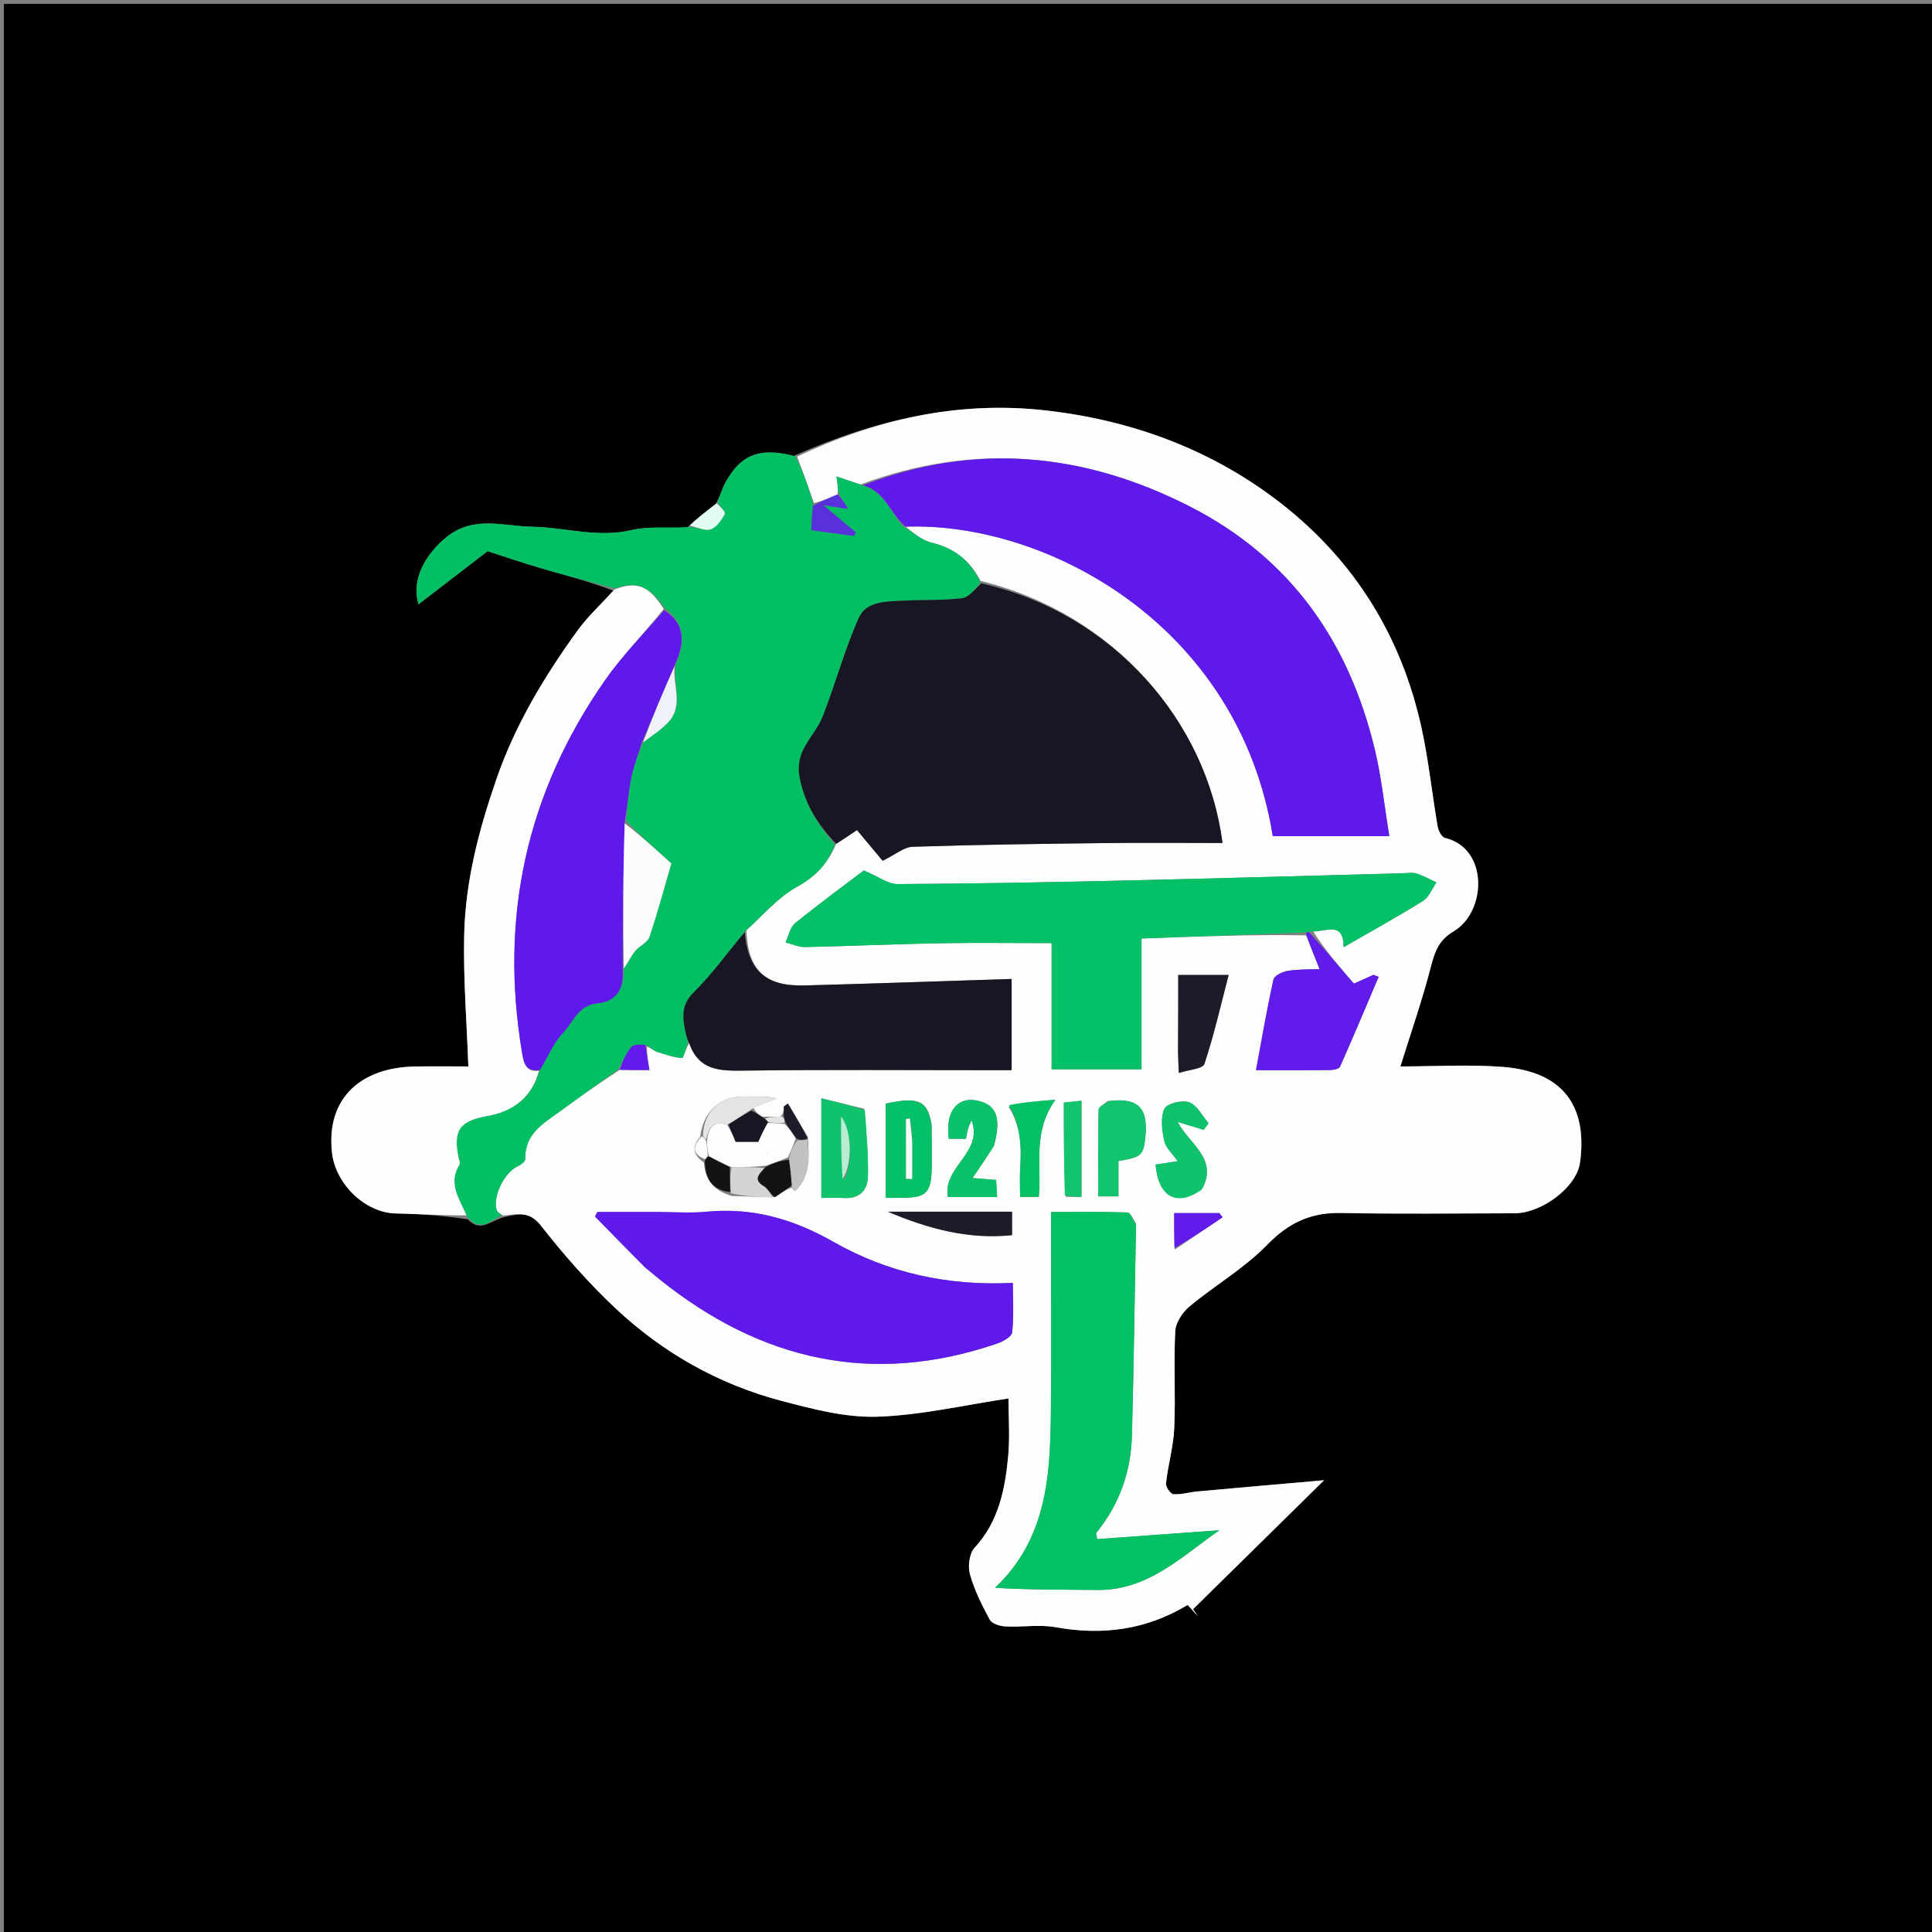 <svg version="1.1" id="Layer_1" xmlns="http://www.w3.org/2000/svg" xmlns:xlink="http://www.w3.org/1999/xlink" x="0px" y="0px"
	 width="100%" viewBox="0 0 500 500" enable-background="new 0 0 500 500" xml:space="preserve">
<rect x="0" y="0" width="500" height="500" fill="#808080" stroke="none"/>
<path fill="#000000" opacity="1" stroke="none" 
	d="
M344,501 
	C229.333,501 115.167,501 1,501 
	C1,334.333 1,167.667 1,1 
	C167.667,1 334.333,1 501,1 
	C501,167.667 501,334.333 501,501 
	C448.833,501 396.667,501 344,501 
M177.772,136.572 
	C172.952,136.729 167.955,136.13 163.349,137.205 
	C154.602,139.245 146.247,136.476 137.714,136.325 
	C130.262,136.194 122.596,133.331 115.603,138.967 
	C110.055,143.438 106.347,150.089 108.318,156.385 
	C114.453,151.667 120.174,147.268 126.177,142.651 
	C130.254,143.956 135.291,145.682 140.397,147.171 
	C146.607,148.983 152.876,150.595 158.782,152.878 
	C155.635,156.319 152.119,159.495 149.41,163.252 
	C140.858,175.113 133.393,187.456 128.512,201.523 
	C123.916,214.766 120.439,228.072 120.129,241.992 
	C119.879,253.215 120.796,264.464 121.206,275.997 
	C116.808,275.997 112.001,275.914 107.198,276.013 
	C94.037,276.287 84.32,283.657 85.918,298.309 
	C86.791,306.308 94.399,313.869 102.413,314.037 
	C108.499,314.164 114.58,314.6 121.086,315.56 
	C124.355,319.154 127.059,315.748 130.776,314.92 
	C134.191,314.188 137.017,313.397 139.977,317.175 
	C145.896,324.731 152.301,332.03 159.294,338.596 
	C171.547,350.102 185.984,358.27 202.282,362.553 
	C210.35,364.673 218.791,366.903 226.986,366.643 
	C238.319,366.282 249.579,363.619 260.995,361.923 
	C260.995,366.681 261.395,371.878 260.905,376.99 
	C260.086,385.524 258.44,393.811 252.221,400.556 
	C250.865,402.028 250.439,405.342 251.017,407.406 
	C252.167,411.51 254.118,415.441 256.173,419.206 
	C256.737,420.238 258.822,420.853 260.246,420.925 
	C264.567,421.144 269.022,420.365 273.216,421.124 
	C285.391,423.329 296.74,421.769 307.365,415.356 
	C308.202,416.282 309.089,417.262 309.976,418.241 
	C309.574,417.642 309.173,417.043 308.772,416.444 
	C319.874,405.519 330.976,394.595 342.674,383.084 
	C331.688,384.051 320.772,384.995 309.861,385.987 
	C307.785,386.175 305.704,386.841 303.669,386.693 
	C302.928,386.639 301.649,384.778 301.752,383.871 
	C302.303,379.068 303.685,374.327 303.897,369.525 
	C304.265,361.21 303.728,352.854 304.149,344.544 
	C304.261,342.321 306.001,339.638 307.802,338.14 
	C314.404,332.648 322.03,328.232 327.961,322.137 
	C333.482,316.463 339.191,313.77 346.979,313.92 
	C361.97,314.21 376.971,314.023 391.968,313.997 
	C398.927,313.985 408.022,307.302 408.903,300.883 
	C410.912,286.247 404.465,277.299 388.903,276.117 
	C380.043,275.444 371.091,275.995 362.422,275.995 
	C365.208,267.037 368.153,258.604 370.367,249.983 
	C371.366,246.096 372.424,243.286 376.226,241.008 
	C384.797,235.871 385.23,219.523 373.954,216.851 
	C373.122,216.654 372.253,215.018 372.068,213.937 
	C370.621,205.489 369.74,196.927 367.927,188.564 
	C362.821,165.008 350.795,145.417 331.897,130.558 
	C313.83,116.353 292.719,108.619 270.037,106.156 
	C247.763,103.737 226.491,108.599 205.431,117.997 
	C195.714,115.421 191.358,118.465 187.803,124.747 
	C186.876,126.385 186.404,128.281 185.21,130.45 
	C182.859,132.247 180.507,134.044 177.772,136.572 
z"/>
<path fill="#FCFDFD" opacity="1" stroke="none" 
	d="
M206.289,118.173 
	C226.491,108.599 247.763,103.737 270.037,106.156 
	C292.719,108.619 313.83,116.353 331.897,130.558 
	C350.795,145.417 362.821,165.008 367.927,188.564 
	C369.74,196.927 370.621,205.489 372.068,213.937 
	C372.253,215.018 373.122,216.654 373.954,216.851 
	C385.23,219.523 384.797,235.871 376.226,241.008 
	C372.424,243.286 371.366,246.096 370.367,249.983 
	C368.153,258.604 365.208,267.037 362.422,275.995 
	C371.091,275.995 380.043,275.444 388.903,276.117 
	C404.465,277.299 410.912,286.247 408.903,300.883 
	C408.022,307.302 398.927,313.985 391.968,313.997 
	C376.971,314.023 361.97,314.21 346.979,313.92 
	C339.191,313.77 333.482,316.463 327.961,322.137 
	C322.03,328.232 314.404,332.648 307.802,338.14 
	C306.001,339.638 304.261,342.321 304.149,344.544 
	C303.728,352.854 304.265,361.21 303.897,369.525 
	C303.685,374.327 302.303,379.068 301.752,383.871 
	C301.649,384.778 302.928,386.639 303.669,386.693 
	C305.704,386.841 307.785,386.175 309.861,385.987 
	C320.772,384.995 331.688,384.051 342.674,383.084 
	C330.976,394.595 319.874,405.519 308.772,416.444 
	C309.173,417.043 309.574,417.642 309.976,418.241 
	C309.089,417.262 308.202,416.282 307.365,415.356 
	C296.74,421.769 285.391,423.329 273.216,421.124 
	C269.022,420.365 264.567,421.144 260.246,420.925 
	C258.822,420.853 256.737,420.238 256.173,419.206 
	C254.118,415.441 252.167,411.51 251.017,407.406 
	C250.439,405.342 250.865,402.028 252.221,400.556 
	C258.44,393.811 260.086,385.524 260.905,376.99 
	C261.395,371.878 260.995,366.681 260.995,361.923 
	C249.579,363.619 238.319,366.282 226.986,366.643 
	C218.791,366.903 210.35,364.673 202.282,362.553 
	C185.984,358.27 171.547,350.102 159.294,338.596 
	C152.301,332.03 145.896,324.731 139.977,317.175 
	C137.017,313.397 134.191,314.188 130.182,314.593 
	C129.231,313.923 128.677,313.641 128.546,313.225 
	C127.425,309.681 130.553,303.362 133.995,301.826 
	C134.794,301.469 135.959,300.571 135.942,299.95 
	C135.755,293.228 140.924,290.571 145.306,287.345 
	C150.146,283.782 155.061,280.32 160.39,276.878 
	C163.233,276.941 165.629,276.941 168.069,276.941 
	C167.671,274.519 167.362,272.64 167.452,270.817 
	C168.58,271.328 169.253,271.95 170.046,272.207 
	C172.166,272.894 174.32,273.646 176.503,273.814 
	C176.901,273.845 177.503,271.241 178.351,269.972 
	C180.878,277.053 186.21,277.154 192.321,277.074 
	C213.766,276.79 235.216,276.964 256.663,276.964 
	C258.429,276.964 260.194,276.964 261.806,276.964 
	C261.806,268.784 261.806,261.225 261.806,253.355 
	C243.687,253.932 225.935,254.56 208.179,255.037 
	C198.041,255.309 193.573,251.075 193.167,240.734 
	C197.6,236.725 201.396,232.193 206.223,229.532 
	C211.075,226.858 214.23,223.524 216.399,218.381 
	C218.247,217.206 219.744,216.203 221.797,214.829 
	C224.301,217.83 226.692,220.697 228.422,222.772 
	C231.635,221.215 233.893,219.217 236.214,219.14 
	C252.814,218.595 269.426,218.382 286.035,218.185 
	C296.095,218.066 306.157,218.163 316.381,218.163 
	C312.335,186.863 288.38,158.805 253.765,150.333 
	C250.938,144.851 246.807,141.807 241.042,140.424 
	C238.478,139.809 236.261,137.754 234.345,136.307 
	C270.374,134.949 320.526,161.302 329.4,216.4 
	C339.186,216.4 348.918,216.4 359.551,216.4 
	C358.266,208.514 357.53,201.239 355.853,194.188 
	C349.193,166.198 334.076,144.444 308.025,131.128 
	C280.56,117.089 252.284,114.407 222.722,125.378 
	C220.379,124.634 218.43,123.971 216.482,123.307 
	C216.696,124.818 216.91,126.328 216.753,127.955 
	C214.452,128.918 212.522,129.765 210.631,130.184 
	C209.21,125.895 207.75,122.034 206.289,118.173 
M202.003,288.965 
	C200.616,289.003 199.229,289.041 197.253,289 
	C196.426,288.488 195.6,287.976 194.995,286.673 
	C196.978,285.874 198.961,285.075 200.944,284.277 
	C198.279,283.53 195.659,283.977 193.079,283.807 
	C186.695,283.386 181.997,287.555 181.21,294.165 
	C179.344,296.498 178.916,298.592 182.163,300.836 
	C182.447,305.193 184.477,308.071 189.386,309.508 
	C192.958,309.651 196.53,309.794 200.778,309.742 
	C202.164,308.755 203.549,307.767 204.977,307.339 
	C205.138,307.621 205.278,307.92 205.475,308.174 
	C205.523,308.236 205.818,308.21 205.901,308.126 
	C209.643,304.37 209.465,299.701 209.069,294.211 
	C207.348,291.336 205.626,288.462 203.904,285.587 
	C203.547,285.855 203.19,286.123 202.832,286.392 
	C202.832,287.253 202.832,288.114 202.003,288.965 
M339.844,241.035 
	C343.072,241.18 347.753,238.233 347.721,245.135 
	C354.775,241.07 361.621,237.306 368.24,233.178 
	C369.804,232.203 370.605,230.004 371.758,228.368 
	C370.029,227.579 368.351,226.63 366.553,226.063 
	C365.492,225.729 364.239,225.973 363.073,226.003 
	C339.109,226.631 315.146,227.33 291.18,227.878 
	C271.555,228.326 251.926,228.709 232.297,228.799 
	C229.825,228.811 227.344,226.861 223.562,225.271 
	C218.659,228.994 212.09,233.803 205.774,238.925 
	C204.466,239.985 204.099,242.206 203.299,243.891 
	C204.992,244.315 206.693,245.135 208.376,245.099 
	C219.86,244.859 231.338,244.323 242.823,244.113 
	C252.41,243.938 262.002,244.077 272.159,244.077 
	C272.159,255.007 272.159,265.901 272.159,276.739 
	C280.001,276.739 287.273,276.739 295.423,276.739 
	C295.423,265.461 295.423,254.395 295.423,242.883 
	C310.195,242.341 324.108,241.83 337.993,242.072 
	C339.102,244.831 340.211,247.589 341.498,250.794 
	C339.034,250.904 336.094,250.812 333.239,251.26 
	C331.883,251.473 329.787,252.516 329.564,253.524 
	C327.862,261.192 326.54,268.944 325.044,276.966 
	C331.604,276.966 337.908,277 344.211,276.928 
	C345.104,276.918 346.543,276.636 346.797,276.065 
	C350.227,268.354 353.492,260.57 356.797,252.804 
	C356.356,252.63 355.915,252.456 355.473,252.283 
	C353.851,253.008 352.228,253.734 350.384,254.558 
	C346.483,250.01 342.712,245.613 339.844,241.035 
M167.26,328.248 
	C168.414,329.202 169.557,330.17 170.724,331.108 
	C196.881,352.128 225.801,358.738 258.033,347.72 
	C259.547,347.202 261.816,345.944 261.94,344.831 
	C262.405,340.649 262.127,336.384 262.127,332.009 
	C245.167,332.87 229.656,329.327 215.828,321.463 
	C205.239,315.441 194.778,312.454 182.824,313.589 
	C178.537,313.996 174.178,313.654 169.851,313.654 
	C164.771,313.654 159.691,313.654 154.611,313.654 
	C154.401,314.046 154.19,314.438 153.979,314.83 
	C158.214,319.165 162.45,323.5 167.26,328.248 
M293.999,316.621 
	C293.269,315.633 292.569,313.815 291.805,313.788 
	C285.364,313.559 278.912,313.657 272,313.657 
	C272,315.739 272,317.367 272,318.994 
	C272,334.655 272.135,350.316 271.963,365.975 
	C271.783,382.243 270.795,398.344 257.516,410.927 
	C266.481,411.462 275.216,411.383 283.949,411.481 
	C296.994,411.627 305.504,403.073 315.564,396.027 
	C304.445,396.833 294.207,397.575 283.969,398.318 
	C283.859,397.815 283.748,397.311 283.638,396.808 
	C289.679,389.432 292.687,380.902 292.94,371.53 
	C293.425,353.559 293.661,335.581 293.999,316.621 
M223.627,286.935 
	C220.026,286.057 216.424,285.18 212.568,284.24 
	C212.568,293.704 212.568,301.744 212.568,310.021 
	C214.747,310.021 216.572,309.931 218.385,310.04 
	C222.352,310.277 224.536,308.11 224.619,304.515 
	C224.748,298.911 224.256,293.294 223.627,286.935 
M241.09,290.903 
	C240.071,284.812 237.67,283.753 229.25,285.623 
	C229.25,293.703 229.25,301.759 229.25,310.001 
	C230.741,310.001 231.894,310.001 233.046,310.001 
	C239.841,310.005 241.066,308.782 241.133,301.797 
	C241.165,298.472 241.116,295.146 241.09,290.903 
M304.844,272.367 
	C304.909,273.811 304.973,275.255 305.081,277.682 
	C307.677,276.832 311.27,276.623 311.691,275.357 
	C314.166,267.929 315.9,260.254 317.972,252.326 
	C313.107,252.326 309.38,252.326 304.926,252.326 
	C304.926,258.898 304.926,265.147 304.844,272.367 
M311.21,307.489 
	C315.362,299.729 307.439,295.816 304.814,290.358 
	C307.45,291.165 309.481,291.787 311.511,292.408 
	C311.937,291.836 312.362,291.263 312.788,290.691 
	C311.142,288.793 309.816,286.015 307.753,285.263 
	C305.943,284.604 301.946,285.61 301.336,286.967 
	C300.289,289.3 300.74,292.56 301.312,295.273 
	C301.684,297.034 303.387,298.513 304.767,300.516 
	C302.156,300.917 300.596,301.156 299.061,301.391 
	C299.767,309.808 304.573,312.476 311.21,307.489 
M257.306,296.36 
	C259.008,289.945 258.102,286.58 254.309,285.232 
	C248.298,283.096 244.503,287.105 245.552,294.722 
	C246.962,294.722 248.401,294.722 250.001,294.722 
	C250.164,293.875 250.258,293.064 250.487,292.293 
	C250.729,291.479 251.101,290.704 251.416,289.911 
	C254.651,298.238 243.885,301.928 245.306,309.797 
	C249.536,309.797 253.631,309.797 258.066,309.797 
	C257.966,308.173 257.88,306.786 257.793,305.362 
	C255.709,305.194 253.991,305.055 251.696,304.87 
	C253.696,301.941 255.349,299.519 257.306,296.36 
M286.639,284.948 
	C285.828,285.698 284.332,286.432 284.313,287.201 
	C284.136,294.618 284.207,302.041 284.207,309.627 
	C286.119,309.627 287.613,309.627 289.453,309.627 
	C289.453,306.293 289.453,303.355 289.453,300.483 
	C295.013,299.533 295.812,299.101 296.321,295.186 
	C297.356,287.216 295.109,283.925 286.639,284.948 
M249.481,313.591 
	C246.158,313.591 242.836,313.591 239.514,313.591 
	C236.271,313.591 233.029,313.591 229.786,313.591 
	C240.111,317.945 250.529,320.842 261.915,319.655 
	C261.915,317.576 261.915,315.821 261.915,313.591 
	C258.031,313.591 254.25,313.591 249.481,313.591 
M261.04,286.46 
	C264.128,291.298 264.403,296.65 264.03,302.163 
	C263.864,304.614 264.002,307.084 264.002,309.766 
	C265.794,309.766 267.185,309.766 268.835,309.766 
	C269.642,301.492 267.116,292.98 273.154,284.615 
	C267.987,285.026 264.576,285.296 261.04,286.46 
M275.83,309.746 
	C277.212,309.746 278.594,309.746 279.888,309.746 
	C279.888,301.26 279.888,293.231 279.888,284.864 
	C278.185,285.044 276.816,285.189 275.318,285.348 
	C275.318,293.487 275.318,301.234 275.83,309.746 
M304.025,323.392 
	C308.156,320.605 312.286,317.818 316.417,315.031 
	C316.132,314.669 315.846,314.307 315.56,313.945 
	C311.808,313.945 308.056,313.945 303.868,313.945 
	C303.868,317.023 303.868,319.809 304.025,323.392 
z"/>
<path fill="#02BF64" opacity="1" stroke="none" 
	d="
M216.049,218.553 
	C214.23,223.524 211.075,226.858 206.223,229.532 
	C201.396,232.193 197.6,236.725 192.914,240.95 
	C188.205,246.621 184.277,252.128 179.539,256.815 
	C176.387,259.934 176.593,262.997 177.294,266.571 
	C177.509,267.67 177.77,268.76 178.01,269.854 
	C177.503,271.241 176.901,273.845 176.503,273.814 
	C174.32,273.646 172.166,272.894 170.046,272.207 
	C169.253,271.95 168.58,271.328 167.406,270.469 
	C165.738,270.336 164.028,270.197 163.394,270.956 
	C161.962,272.674 161.06,274.834 159.943,276.815 
	C155.061,280.32 150.146,283.782 145.306,287.345 
	C140.924,290.571 135.755,293.228 135.942,299.95 
	C135.959,300.571 134.794,301.469 133.995,301.826 
	C130.553,303.362 127.425,309.681 128.546,313.225 
	C128.677,313.641 129.231,313.923 129.776,314.555 
	C127.059,315.748 124.355,319.154 120.939,314.867 
	C118.813,310.132 115.921,306.244 118.898,301.428 
	C119.156,301.011 118.791,300.184 118.663,299.558 
	C117.218,292.496 119.004,290.082 126.084,288.831 
	C132.819,287.642 137.637,284.021 139.724,276.905 
	C141.814,273.554 143.202,269.98 145.645,267.408 
	C148.31,264.603 149.582,260.152 154.597,259.674 
	C159.63,259.194 161.576,255.762 161.426,250.686 
	C162.576,249.048 163.275,247.471 164.326,246.183 
	C165.441,244.817 167.582,243.955 168.076,242.474 
	C170.371,235.594 172.251,228.575 173.738,223.465 
	C168.725,218.925 165.371,215.887 162.023,212.406 
	C162.443,208.472 162.64,204.938 163.334,201.504 
	C163.967,198.375 165.14,195.356 166.406,192.146 
	C168.841,190.301 171.184,188.82 172.999,186.852 
	C177.001,182.514 174.03,177.105 174.93,171.867 
	C177.315,166.217 177.355,161.419 172.049,157.385 
	C167.896,151.493 164.736,150.317 159.12,152.293 
	C152.876,150.595 146.607,148.983 140.397,147.171 
	C135.291,145.682 130.254,143.956 126.177,142.651 
	C120.174,147.268 114.453,151.667 108.318,156.385 
	C106.347,150.089 110.055,143.438 115.603,138.967 
	C122.596,133.331 130.262,136.194 137.714,136.325 
	C146.247,136.476 154.602,139.245 163.349,137.205 
	C167.955,136.13 172.952,136.729 178.324,136.378 
	C180.6,136.508 182.569,137.498 183.981,136.977 
	C185.499,136.417 186.758,134.576 187.572,133.005 
	C187.843,132.483 186.389,131.066 185.723,130.059 
	C186.404,128.281 186.876,126.385 187.803,124.747 
	C191.358,118.465 195.714,115.421 205.86,118.085 
	C207.75,122.034 209.21,125.895 210.45,130.471 
	C210.142,133.122 210.053,135.059 209.954,137.211 
	C213.937,137.748 217.495,138.228 221.054,138.708 
	C221.193,138.393 221.333,138.079 221.473,137.765 
	C219.037,135.721 216.601,133.678 213.088,130.731 
	C216.037,131.192 217.479,131.417 219.53,131.737 
	C218.481,130.038 217.803,128.938 217.124,127.839 
	C216.91,126.328 216.696,124.818 216.482,123.307 
	C218.43,123.971 220.379,124.634 223.004,125.52 
	C229.179,127.263 230.392,132.905 233.886,136.353 
	C236.261,137.754 238.478,139.809 241.042,140.424 
	C246.807,141.807 250.938,144.851 253.728,150.717 
	C252.262,152.555 250.723,154.601 248.96,154.817 
	C244.009,155.423 238.961,155.186 233.96,155.452 
	C229.578,155.684 224.238,155.442 222.251,159.913 
	C218.6,168.128 216.24,176.906 212.965,185.302 
	C211.707,188.526 209.153,191.227 207.701,194.4 
	C206.858,196.242 206.511,198.635 206.842,200.631 
	C207.986,207.529 211.48,213.347 216.049,218.553 
z"/>
<path fill="#FDFEFE" opacity="1" stroke="none" 
	d="
M158.951,152.585 
	C164.736,150.317 167.896,151.493 171.767,157.603 
	C166.559,164.09 161.02,169.686 156.577,176.049 
	C136.223,205.197 129.217,237.448 135.118,272.505 
	C135.542,275.025 136.005,277.5 139.487,277.124 
	C137.637,284.021 132.819,287.642 126.084,288.831 
	C119.004,290.082 117.218,292.496 118.663,299.558 
	C118.791,300.184 119.156,301.011 118.898,301.428 
	C115.921,306.244 118.813,310.132 120.727,314.536 
	C114.58,314.6 108.499,314.164 102.413,314.037 
	C94.399,313.869 86.791,306.308 85.918,298.309 
	C84.32,283.657 94.037,276.287 107.198,276.013 
	C112.001,275.914 116.808,275.997 121.206,275.997 
	C120.796,264.464 119.879,253.215 120.129,241.992 
	C120.439,228.072 123.916,214.766 128.512,201.523 
	C133.393,187.456 140.858,175.113 149.41,163.252 
	C152.119,159.495 155.635,156.319 158.951,152.585 
z"/>
<path fill="#E1FCF1" opacity="1" stroke="none" 
	d="
M185.466,130.254 
	C186.389,131.066 187.843,132.483 187.572,133.005 
	C186.758,134.576 185.499,136.417 183.981,136.977 
	C182.569,137.498 180.6,136.508 178.516,136.012 
	C180.507,134.044 182.859,132.247 185.466,130.254 
z"/>
<path fill="#171723" opacity="1" stroke="none" 
	d="
M216.399,218.381 
	C211.48,213.347 207.986,207.529 206.842,200.631 
	C206.511,198.635 206.858,196.242 207.701,194.4 
	C209.153,191.227 211.707,188.526 212.965,185.302 
	C216.24,176.906 218.6,168.128 222.251,159.913 
	C224.238,155.442 229.578,155.684 233.96,155.452 
	C238.961,155.186 244.009,155.423 248.96,154.817 
	C250.723,154.601 252.262,152.555 253.94,150.96 
	C288.38,158.805 312.335,186.863 316.381,218.163 
	C306.157,218.163 296.095,218.066 286.035,218.185 
	C269.426,218.382 252.814,218.595 236.214,219.14 
	C233.893,219.217 231.635,221.215 228.422,222.772 
	C226.692,220.697 224.301,217.83 221.797,214.829 
	C219.744,216.203 218.247,217.206 216.399,218.381 
z"/>
<path fill="#5F19EB" opacity="1" stroke="none" 
	d="
M234.345,136.307 
	C230.392,132.905 229.179,127.263 223.399,125.599 
	C252.284,114.407 280.56,117.089 308.025,131.128 
	C334.076,144.444 349.193,166.198 355.853,194.188 
	C357.53,201.239 358.266,208.514 359.551,216.4 
	C348.918,216.4 339.186,216.4 329.4,216.4 
	C320.526,161.302 270.374,134.949 234.345,136.307 
z"/>
<path fill="#04C066" opacity="1" stroke="none" 
	d="
M338.021,241.319 
	C324.108,241.83 310.195,242.341 295.423,242.883 
	C295.423,254.395 295.423,265.461 295.423,276.739 
	C287.273,276.739 280.001,276.739 272.159,276.739 
	C272.159,265.901 272.159,255.007 272.159,244.077 
	C262.002,244.077 252.41,243.938 242.823,244.113 
	C231.338,244.323 219.86,244.859 208.376,245.099 
	C206.693,245.135 204.992,244.315 203.299,243.891 
	C204.099,242.206 204.466,239.985 205.774,238.925 
	C212.09,233.803 218.659,228.994 223.562,225.271 
	C227.344,226.861 229.825,228.811 232.297,228.799 
	C251.926,228.709 271.555,228.326 291.18,227.878 
	C315.146,227.33 339.109,226.631 363.073,226.003 
	C364.239,225.973 365.492,225.729 366.553,226.063 
	C368.351,226.63 370.029,227.579 371.758,228.368 
	C370.605,230.004 369.804,232.203 368.24,233.178 
	C361.621,237.306 354.775,241.07 347.721,245.135 
	C347.753,238.233 343.072,241.18 339.157,241.102 
	C338.47,241.169 338.021,241.319 338.021,241.319 
z"/>
<path fill="#5F19EB" opacity="1" stroke="none" 
	d="
M166.972,328.042 
	C162.45,323.5 158.214,319.165 153.979,314.83 
	C154.19,314.438 154.401,314.046 154.611,313.654 
	C159.691,313.654 164.771,313.654 169.851,313.654 
	C174.178,313.654 178.537,313.996 182.824,313.589 
	C194.778,312.454 205.239,315.441 215.828,321.463 
	C229.656,329.327 245.167,332.87 262.127,332.009 
	C262.127,336.384 262.405,340.649 261.94,344.831 
	C261.816,345.944 259.547,347.202 258.033,347.72 
	C225.801,358.738 196.881,352.128 170.724,331.108 
	C169.557,330.17 168.414,329.202 166.972,328.042 
z"/>
<path fill="#04C065" opacity="1" stroke="none" 
	d="
M293.999,317.113 
	C293.661,335.581 293.425,353.559 292.94,371.53 
	C292.687,380.902 289.679,389.432 283.638,396.808 
	C283.748,397.311 283.859,397.815 283.969,398.318 
	C294.207,397.575 304.445,396.833 315.564,396.027 
	C305.504,403.073 296.994,411.627 283.949,411.481 
	C275.216,411.383 266.481,411.462 257.516,410.927 
	C270.795,398.344 271.783,382.243 271.963,365.975 
	C272.135,350.316 272,334.655 272,318.994 
	C272,317.367 272,315.739 272,313.657 
	C278.912,313.657 285.364,313.559 291.805,313.788 
	C292.569,313.815 293.269,315.633 293.999,317.113 
z"/>
<path fill="#171723" opacity="1" stroke="none" 
	d="
M178.351,269.972 
	C177.77,268.76 177.509,267.67 177.294,266.571 
	C176.593,262.997 176.387,259.934 179.539,256.815 
	C184.277,252.128 188.205,246.621 192.729,241.247 
	C193.573,251.075 198.041,255.309 208.179,255.037 
	C225.935,254.56 243.687,253.932 261.806,253.355 
	C261.806,261.225 261.806,268.784 261.806,276.964 
	C260.194,276.964 258.429,276.964 256.663,276.964 
	C235.216,276.964 213.766,276.79 192.321,277.074 
	C186.21,277.154 180.878,277.053 178.351,269.972 
z"/>
<path fill="#611CEB" opacity="1" stroke="none" 
	d="
M338.007,241.695 
	C338.021,241.319 338.47,241.169 338.705,241.192 
	C342.712,245.613 346.483,250.01 350.384,254.558 
	C352.228,253.734 353.851,253.008 355.473,252.283 
	C355.915,252.456 356.356,252.63 356.797,252.804 
	C353.492,260.57 350.227,268.354 346.797,276.065 
	C346.543,276.636 345.104,276.918 344.211,276.928 
	C337.908,277 331.604,276.966 325.044,276.966 
	C326.54,268.944 327.862,261.192 329.564,253.524 
	C329.787,252.516 331.883,251.473 333.239,251.26 
	C336.094,250.812 339.034,250.904 341.498,250.794 
	C340.211,247.589 339.102,244.831 338.007,241.695 
z"/>
<path fill="#0FC36C" opacity="1" stroke="none" 
	d="
M223.828,287.309 
	C224.256,293.294 224.748,298.911 224.619,304.515 
	C224.536,308.11 222.352,310.277 218.385,310.04 
	C216.572,309.931 214.747,310.021 212.568,310.021 
	C212.568,301.744 212.568,293.704 212.568,284.24 
	C216.424,285.18 220.026,286.057 223.828,287.309 
M218.481,305.276 
	C220.667,301.432 220.468,292.31 217.663,288.965 
	C217.663,294.631 217.663,299.751 218.481,305.276 
z"/>
<path fill="#04C066" opacity="1" stroke="none" 
	d="
M241.097,291.362 
	C241.116,295.146 241.165,298.472 241.133,301.797 
	C241.066,308.782 239.841,310.005 233.046,310.001 
	C231.894,310.001 230.741,310.001 229.25,310.001 
	C229.25,301.759 229.25,293.703 229.25,285.623 
	C237.67,283.753 240.071,284.812 241.097,291.362 
M236.074,294.756 
	C235.875,292.99 235.675,291.224 235.476,289.458 
	C235.14,289.508 234.804,289.559 234.467,289.61 
	C234.467,294.765 234.467,299.92 234.467,305.075 
	C235.003,305.09 235.539,305.105 236.075,305.12 
	C236.075,301.972 236.075,298.824 236.074,294.756 
z"/>
<path fill="#1D1C29" opacity="1" stroke="none" 
	d="
M304.885,271.882 
	C304.926,265.147 304.926,258.898 304.926,252.326 
	C309.38,252.326 313.107,252.326 317.972,252.326 
	C315.9,260.254 314.166,267.929 311.691,275.357 
	C311.27,276.623 307.677,276.832 305.081,277.682 
	C304.973,275.255 304.909,273.811 304.885,271.882 
z"/>
<path fill="#0FC36C" opacity="1" stroke="none" 
	d="
M311.017,307.86 
	C304.573,312.476 299.767,309.808 299.061,301.391 
	C300.596,301.156 302.156,300.917 304.767,300.516 
	C303.387,298.513 301.684,297.034 301.312,295.273 
	C300.74,292.56 300.289,289.3 301.336,286.967 
	C301.946,285.61 305.943,284.604 307.753,285.263 
	C309.816,286.015 311.142,288.793 312.788,290.691 
	C312.362,291.263 311.937,291.836 311.511,292.408 
	C309.481,291.787 307.45,291.165 304.814,290.358 
	C307.439,295.816 315.362,299.729 311.017,307.86 
z"/>
<path fill="#0AC269" opacity="1" stroke="none" 
	d="
M257.154,296.729 
	C255.349,299.519 253.696,301.941 251.696,304.87 
	C253.991,305.055 255.709,305.194 257.793,305.362 
	C257.88,306.786 257.966,308.173 258.066,309.797 
	C253.631,309.797 249.536,309.797 245.306,309.797 
	C243.885,301.928 254.651,298.238 251.416,289.911 
	C251.101,290.704 250.729,291.479 250.487,292.293 
	C250.258,293.064 250.164,293.875 250.001,294.722 
	C248.401,294.722 246.962,294.722 245.552,294.722 
	C244.503,287.105 248.298,283.096 254.309,285.232 
	C258.102,286.58 259.008,289.945 257.154,296.729 
z"/>
<path fill="#13C46F" opacity="1" stroke="none" 
	d="
M287.091,284.945 
	C295.109,283.925 297.356,287.216 296.321,295.186 
	C295.812,299.101 295.013,299.533 289.453,300.483 
	C289.453,303.355 289.453,306.293 289.453,309.627 
	C287.613,309.627 286.119,309.627 284.207,309.627 
	C284.207,302.041 284.136,294.618 284.313,287.201 
	C284.332,286.432 285.828,285.698 287.091,284.945 
z"/>
<path fill="#1D1C29" opacity="1" stroke="none" 
	d="
M249.975,313.591 
	C254.25,313.591 258.031,313.591 261.915,313.591 
	C261.915,315.821 261.915,317.576 261.915,319.655 
	C250.529,320.842 240.111,317.945 229.786,313.591 
	C233.029,313.591 236.271,313.591 239.514,313.591 
	C242.836,313.591 246.158,313.591 249.975,313.591 
z"/>
<path fill="#04C065" opacity="1" stroke="none" 
	d="
M261.103,286.014 
	C264.576,285.296 267.987,285.026 273.154,284.615 
	C267.116,292.98 269.642,301.492 268.835,309.766 
	C267.185,309.766 265.794,309.766 264.002,309.766 
	C264.002,307.084 263.864,304.614 264.03,302.163 
	C264.403,296.65 264.128,291.298 261.103,286.014 
z"/>
<path fill="#13C46F" opacity="1" stroke="none" 
	d="
M275.574,309.364 
	C275.318,301.234 275.318,293.487 275.318,285.348 
	C276.816,285.189 278.185,285.044 279.888,284.864 
	C279.888,293.231 279.888,301.26 279.888,309.746 
	C278.594,309.746 277.212,309.746 275.574,309.364 
z"/>
<path fill="#5830DC" opacity="1" stroke="none" 
	d="
M216.753,127.955 
	C217.803,128.938 218.481,130.038 219.53,131.737 
	C217.479,131.417 216.037,131.192 213.088,130.731 
	C216.601,133.678 219.037,135.721 221.473,137.765 
	C221.333,138.079 221.193,138.393 221.054,138.708 
	C217.495,138.228 213.937,137.748 209.954,137.211 
	C210.053,135.059 210.142,133.122 210.411,130.898 
	C212.522,129.765 214.452,128.918 216.753,127.955 
z"/>
<path fill="#E4E4E4" opacity="1" stroke="none" 
	d="
M181.935,294.002 
	C181.997,287.555 186.695,283.386 193.079,283.807 
	C195.659,283.977 198.279,283.53 200.944,284.277 
	C198.961,285.075 196.978,285.874 194.538,287.029 
	C192.232,288.606 190.382,289.826 188.196,291.073 
	C184.262,289.929 183.35,292.111 182.768,294.89 
	C182.338,294.527 182.136,294.264 181.935,294.002 
z"/>
<path fill="#D4D4D4" opacity="1" stroke="none" 
	d="
M200.102,309.938 
	C196.53,309.794 192.958,309.651 189.176,308.821 
	C188.934,306.111 188.901,304.088 189.322,302.077 
	C192.476,302.044 195.176,302 197.85,302.302 
	C196.253,304.05 194.938,305.334 197.714,306.995 
	C198.732,307.604 199.319,308.936 200.102,309.938 
z"/>
<path fill="#611CEB" opacity="1" stroke="none" 
	d="
M303.946,322.994 
	C303.868,319.809 303.868,317.023 303.868,313.945 
	C308.056,313.945 311.808,313.945 315.56,313.945 
	C315.846,314.307 316.132,314.669 316.417,315.031 
	C312.286,317.818 308.156,320.605 303.946,322.994 
z"/>
<path fill="#171723" opacity="1" stroke="none" 
	d="
M188.533,291.047 
	C190.382,289.826 192.232,288.606 194.427,287.425 
	C195.6,287.976 196.426,288.488 197.762,289.448 
	C198.522,290.072 198.773,290.249 198.68,290.633 
	C197.619,292.463 196.901,294.085 196.253,295.551 
	C194.158,295.551 192.354,295.551 190.356,295.551 
	C189.744,294.039 189.138,292.543 188.533,291.047 
z"/>
<path fill="#131313" opacity="1" stroke="none" 
	d="
M200.44,309.84 
	C199.319,308.936 198.732,307.604 197.714,306.995 
	C194.938,305.334 196.253,304.05 198.125,302.045 
	C200.264,300.905 202.103,300.369 204.185,300.142 
	C204.597,302.56 204.766,304.67 204.935,306.78 
	C203.549,307.767 202.164,308.755 200.44,309.84 
z"/>
<path fill="#131313" opacity="1" stroke="none" 
	d="
M188.867,302.066 
	C188.901,304.088 188.934,306.111 188.966,308.5 
	C184.477,308.071 182.447,305.193 182.425,300.395 
	C182.851,299.669 183.015,299.382 183.49,299.25 
	C185.49,300.291 187.178,301.178 188.867,302.066 
z"/>
<path fill="#C2C2C2" opacity="1" stroke="none" 
	d="
M204.956,307.06 
	C204.766,304.67 204.597,302.56 204.205,299.81 
	C204.656,297.777 205.33,296.385 206.363,295.099 
	C207.466,295.123 208.21,295.039 208.954,294.956 
	C209.465,299.701 209.643,304.37 205.901,308.126 
	C205.818,308.21 205.523,308.236 205.475,308.174 
	C205.278,307.92 205.138,307.621 204.956,307.06 
z"/>
<path fill="#611CEB" opacity="1" stroke="none" 
	d="
M160.39,276.878 
	C161.06,274.834 161.962,272.674 163.394,270.956 
	C164.028,270.197 165.738,270.336 167.006,270.414 
	C167.362,272.64 167.671,274.519 168.069,276.941 
	C165.629,276.941 163.233,276.941 160.39,276.878 
z"/>
<path fill="#1D1C29" opacity="1" stroke="none" 
	d="
M209.012,294.583 
	C208.21,295.039 207.466,295.123 206.289,294.795 
	C205.04,293.194 204.223,292.005 203.304,290.51 
	C203.079,289.796 202.956,289.385 202.832,288.975 
	C202.832,288.114 202.832,287.253 202.832,286.392 
	C203.19,286.123 203.547,285.855 203.904,285.587 
	C205.626,288.462 207.348,291.336 209.012,294.583 
z"/>
<path fill="#FAFCFC" opacity="1" stroke="none" 
	d="
M183.18,299.095 
	C183.015,299.382 182.851,299.669 182.44,300.012 
	C178.916,298.592 179.344,296.498 181.572,294.084 
	C182.136,294.264 182.338,294.527 182.739,295.226 
	C183.019,296.807 183.099,297.951 183.18,299.095 
z"/>
<path fill="#E4E4E4" opacity="1" stroke="none" 
	d="
M202.418,288.97 
	C202.956,289.385 203.079,289.796 202.967,290.581 
	C201.495,290.779 200.26,290.602 199.024,290.425 
	C198.773,290.249 198.522,290.072 198.056,289.487 
	C199.229,289.041 200.616,289.003 202.418,288.97 
z"/>
<path fill="#5F1AEB" opacity="1" stroke="none" 
	d="
M139.724,276.905 
	C136.005,277.5 135.542,275.025 135.118,272.505 
	C129.217,237.448 136.223,205.197 156.577,176.049 
	C161.02,169.686 166.559,164.09 171.876,157.924 
	C177.355,161.419 177.315,166.217 174.659,172.043 
	C171.563,179.164 168.819,185.726 166.074,192.288 
	C165.14,195.356 163.967,198.375 163.334,201.504 
	C162.64,204.938 162.443,208.472 161.679,212.646 
	C161.263,225.844 161.197,238.36 161.13,250.875 
	C161.576,255.762 159.63,259.194 154.597,259.674 
	C149.582,260.152 148.31,264.603 145.645,267.408 
	C143.202,269.98 141.814,273.554 139.724,276.905 
z"/>
<path fill="#FAFCFC" opacity="1" stroke="none" 
	d="
M161.426,250.686 
	C161.197,238.36 161.263,225.844 161.673,213.089 
	C165.371,215.887 168.725,218.925 173.738,223.465 
	C172.251,228.575 170.371,235.594 168.076,242.474 
	C167.582,243.955 165.441,244.817 164.326,246.183 
	C163.275,247.471 162.576,249.048 161.426,250.686 
z"/>
<path fill="#F0F2FA" opacity="1" stroke="none" 
	d="
M166.406,192.146 
	C168.819,185.726 171.563,179.164 174.579,172.426 
	C174.03,177.105 177.001,182.514 172.999,186.852 
	C171.184,188.82 168.841,190.301 166.406,192.146 
z"/>
<path fill="#B8EDD4" opacity="1" stroke="none" 
	d="
M218.072,305.074 
	C217.663,299.751 217.663,294.631 217.663,288.965 
	C220.468,292.31 220.667,301.432 218.072,305.074 
z"/>
<path fill="#FAFCFC" opacity="1" stroke="none" 
	d="
M236.074,295.216 
	C236.075,298.824 236.075,301.972 236.075,305.12 
	C235.539,305.105 235.003,305.09 234.467,305.075 
	C234.467,299.92 234.467,294.765 234.467,289.61 
	C234.804,289.559 235.14,289.508 235.476,289.458 
	C235.675,291.224 235.875,292.99 236.074,295.216 
z"/>
<path fill="#FCFDFD" opacity="1" stroke="none" 
	d="
M198.68,290.633 
	C200.26,290.602 201.495,290.779 203.068,290.885 
	C204.223,292.005 205.04,293.194 205.93,294.687 
	C205.33,296.385 204.656,297.777 203.962,299.502 
	C202.103,300.369 200.264,300.905 198.151,301.698 
	C195.176,302 192.476,302.044 189.322,302.077 
	C187.178,301.178 185.49,300.291 183.49,299.25 
	C183.099,297.951 183.019,296.807 182.968,295.327 
	C183.35,292.111 184.262,289.929 188.196,291.073 
	C189.138,292.543 189.744,294.039 190.356,295.551 
	C192.354,295.551 194.158,295.551 196.253,295.551 
	C196.901,294.085 197.619,292.463 198.68,290.633 
M198.506,298.358 
	C198.506,298.358 198.371,298.615 198.371,298.615 
	C198.371,298.615 198.648,298.57 198.506,298.358 
z"/>
<path fill="#E4E4E4" opacity="1" stroke="none" 
	d="
M198.577,298.464 
	C198.648,298.57 198.371,298.615 198.371,298.615 
	C198.371,298.615 198.506,298.358 198.577,298.464 
z"/>
</svg>